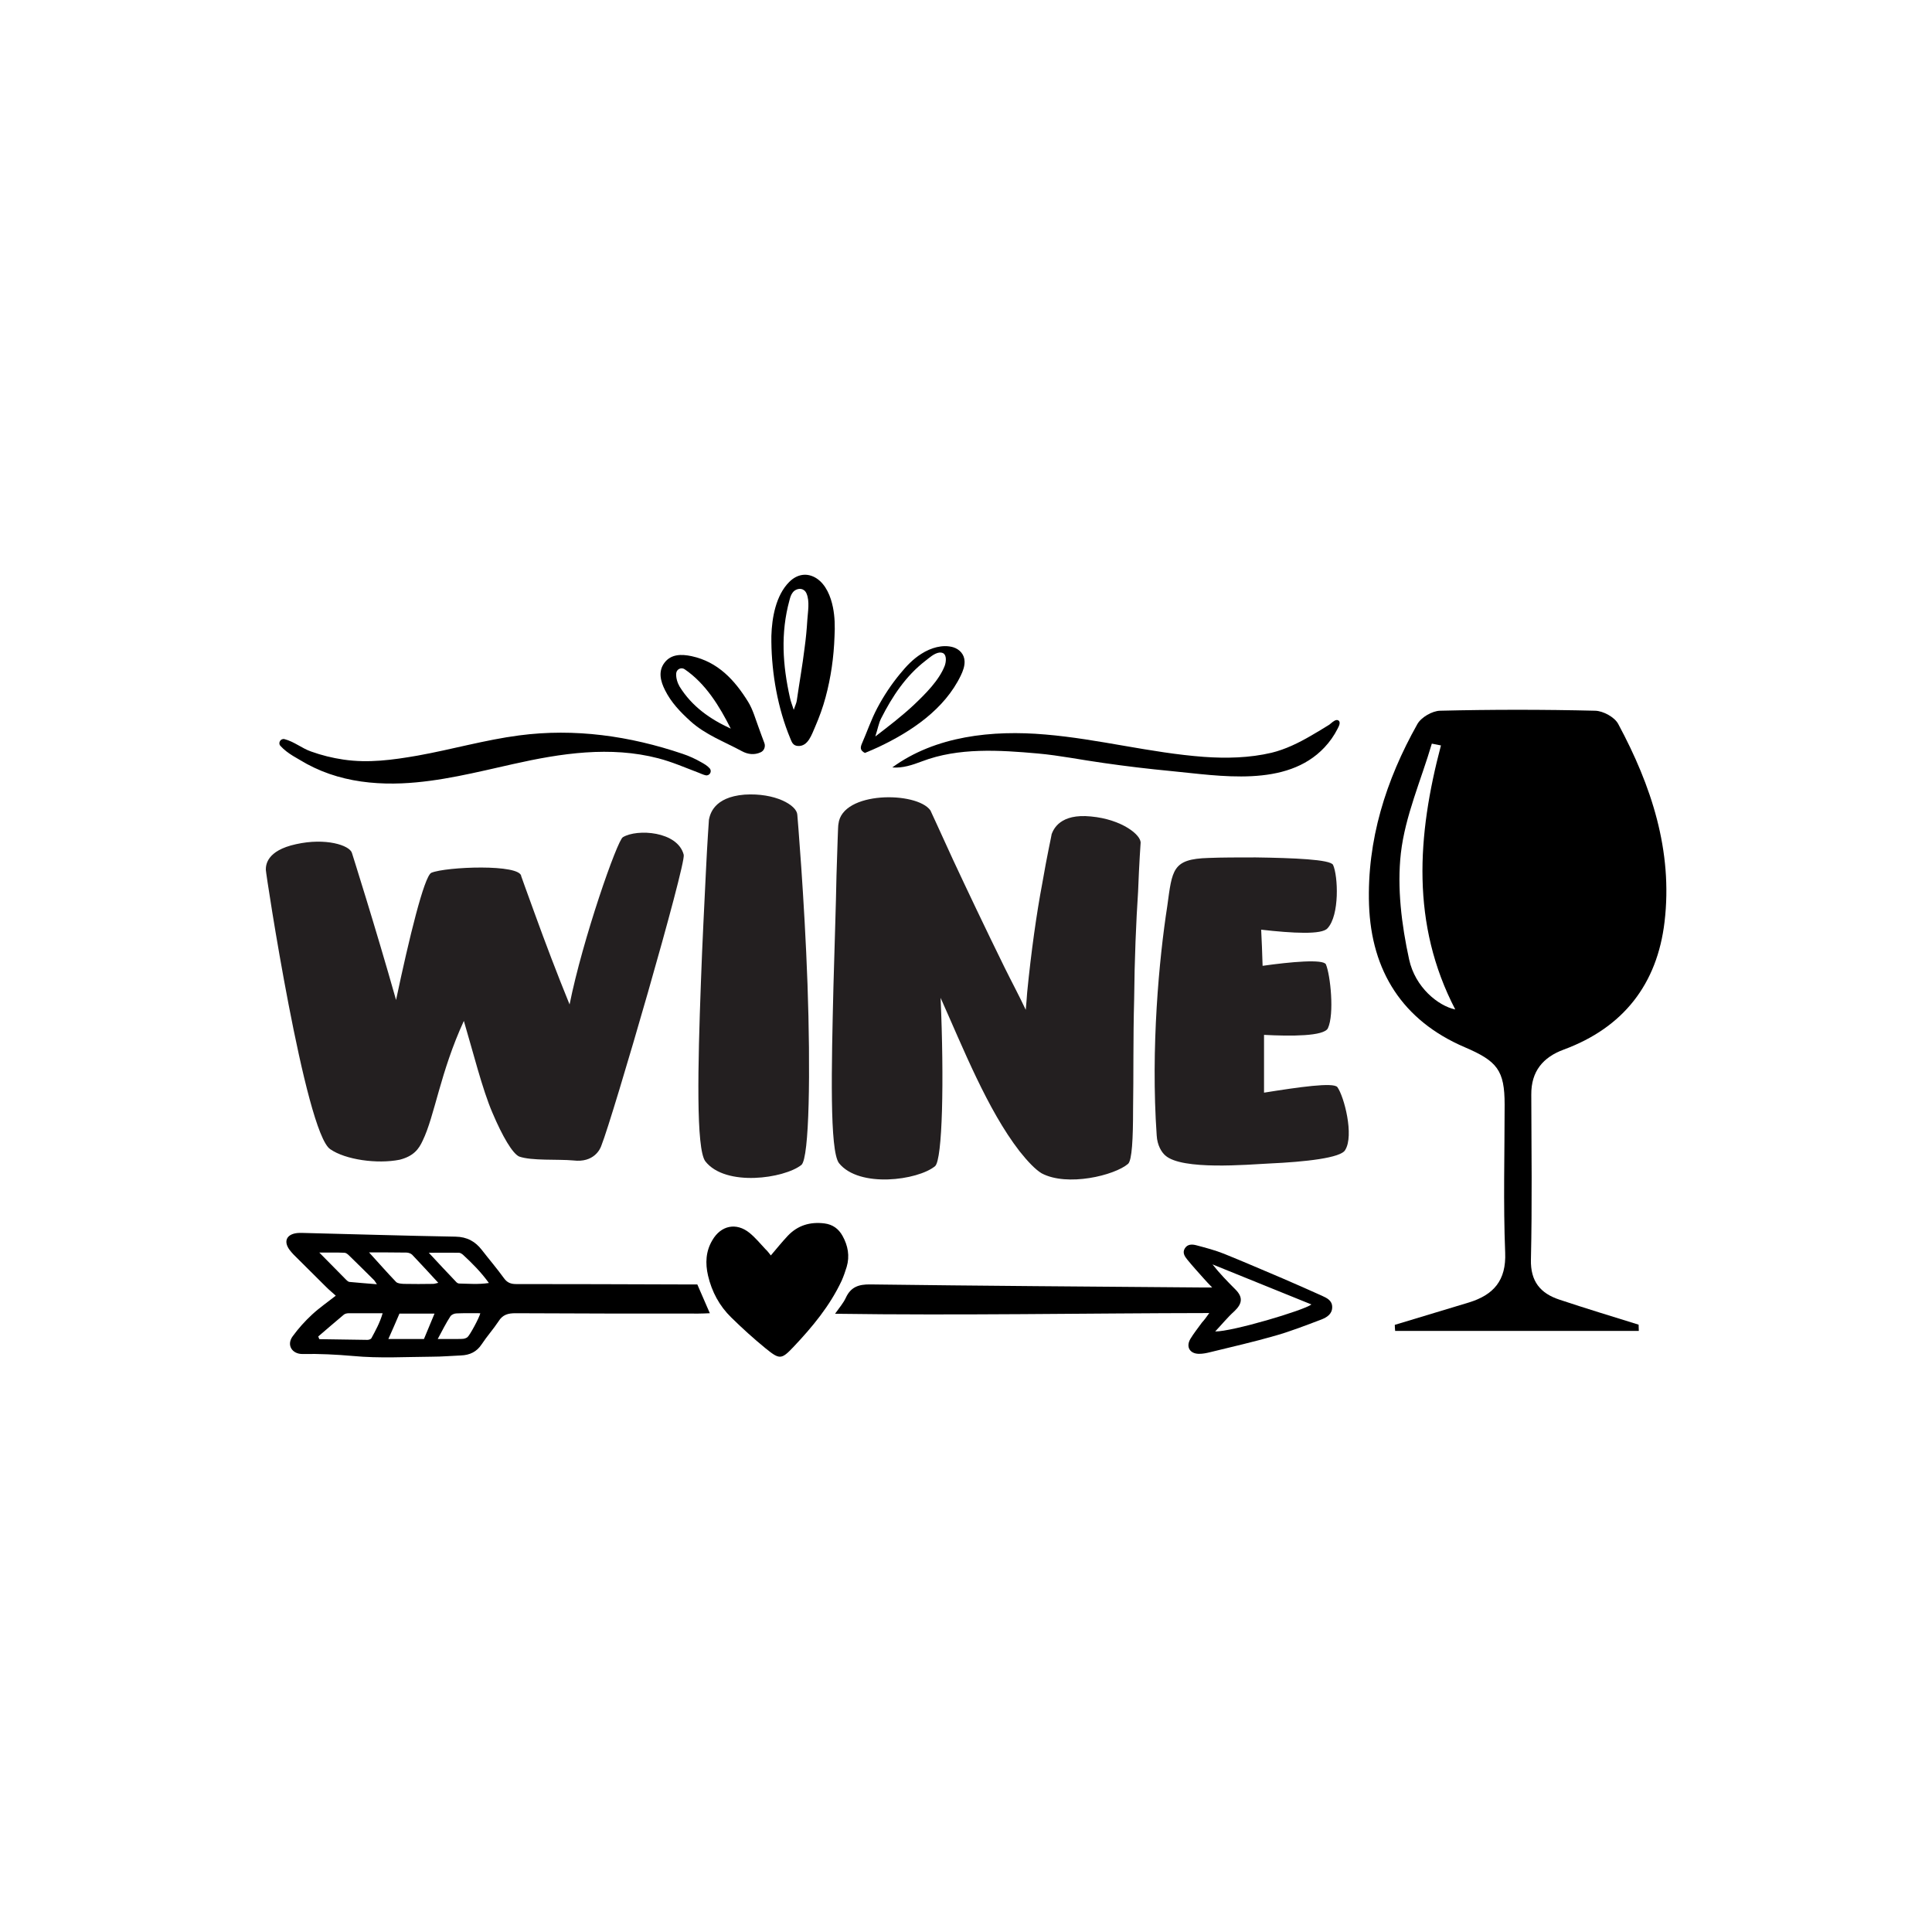 <?xml version="1.0" encoding="utf-8"?>
<!-- Generator: Adobe Illustrator 22.0.0, SVG Export Plug-In . SVG Version: 6.00 Build 0)  -->
<svg version="1.1" id="Layer_1" xmlns="http://www.w3.org/2000/svg" xmlns:xlink="http://www.w3.org/1999/xlink" x="0px" y="0px"
	 viewBox="0 0 1080 1080" style="enable-background:new 0 0 1080 1080;" xml:space="preserve">
<style type="text/css">
	.st0{fill:#231F20;}
</style>
<g>
	<g>
		<path d="M389.8,718c2.4,5.5,4.5,10.4,7,16.1c-2.4,0.1-4.3,0.2-6.3,0.2c-34.1,0-68.3,0-102.4-0.2c-4.1,0-7.1,0.8-9.4,4.5
			c-2.9,4.4-6.5,8.4-9.4,12.8c-2.8,4.3-6.7,6.1-11.6,6.3c-5.3,0.2-10.6,0.7-15.9,0.7c-14.8,0.1-29.7,1-44.5-0.4
			c-9.3-0.8-18.8-1.3-28.1-1.1c-5.9,0.1-9.2-5-5.6-9.9c3.2-4.4,6.9-8.5,10.9-12.2c4-3.7,8.5-6.8,13.2-10.5c-1.7-1.6-3.5-3-5.1-4.6
			c-6.2-6.1-12.3-12.3-18.5-18.4c-0.8-0.8-1.6-1.8-2.3-2.7c-3.4-4.7-1.6-8.6,4.2-9.3c0.8-0.1,1.7-0.1,2.6-0.1
			c28.7,0.7,57.3,1.6,86,2.1c6.5,0.1,11.1,2.7,14.8,7.5c4.1,5.3,8.4,10.3,12.3,15.7c1.8,2.5,3.8,3.3,6.8,3.3
			c30.2,0,60.4,0.1,90.6,0.2C382.6,718,386,718,389.8,718z M206.3,700.1c5.3,5.8,10.1,11.3,15.1,16.5c0.9,0.9,2.8,1,4.3,1.1
			c5.4,0.1,10.9,0.1,16.3,0c0.9,0,1.7-0.3,3-0.6c-5.1-5.5-9.8-10.7-14.6-15.7c-0.7-0.7-2.1-1.2-3.2-1.2
			C220.2,700.1,213.3,700.1,206.3,700.1z M177.9,747.1c0.2,0.5,0.4,1,0.6,1.5c9,0.1,17.9,0.3,26.9,0.4c0.8,0,1.9-0.4,2.2-0.9
			c2.3-4.3,4.7-8.5,6.3-14c-6.9,0-12.8,0-18.8,0c-1,0-2.2,0.2-2.9,0.8C187.4,738.9,182.7,743,177.9,747.1z M239.7,700.3
			c5.4,5.8,10.3,11.1,15.3,16.3c0.4,0.5,1.1,0.9,1.7,0.9c5.3,0.1,10.7,0.6,16.6-0.3c-4.5-6.2-9.4-11.1-14.5-15.8
			c-0.6-0.5-1.5-1.1-2.2-1.1C251.3,700.2,245.9,700.3,239.7,700.3z M223.3,734.3c-2,4.7-4,9.3-6.2,14.2c7,0,13.6,0,19.9,0
			c2-4.9,3.9-9.4,5.9-14.2C236.1,734.3,229.8,734.3,223.3,734.3z M178.5,700.2c5.6,5.6,10.3,10.5,15.1,15.3c0.5,0.5,1.1,1,1.7,1.1
			c4.8,0.5,9.6,0.8,15.4,1.3c-1.1-1.5-1.3-2.1-1.8-2.5c-4.6-4.6-9.2-9.1-13.8-13.6c-0.7-0.7-1.7-1.5-2.5-1.5
			C188.2,700.1,183.9,700.2,178.5,700.2z M244.7,748.5c4.4,0,7.8,0,11.2,0c1,0,2.1,0,3.1-0.1c0.8-0.1,1.6-0.4,2.3-0.9
			c1.3-1,6.7-11,7.2-13.4c-4.5,0-8.9-0.1-13.3,0.1c-1.2,0-2.8,0.7-3.4,1.6C249.3,739.6,247.3,743.7,244.7,748.5z"/>
		<path d="M676,734c-70.2,0.1-139.1,1.4-209.2,0.4c2.4-3.4,4.6-5.9,6-8.9c2.8-6.1,7.2-7.6,13.8-7.5c61.3,0.8,122.6,1.2,183.9,1.7
			c2,0,3.9,0,7.1,0c-2.1-2.2-3.4-3.5-4.6-4.9c-3.2-3.6-6.4-7.1-9.4-10.8c-1.4-1.7-2.7-3.8-1.3-6.1c1.5-2.5,4.1-2.4,6.4-1.8
			c5.3,1.4,10.6,2.8,15.6,4.8c10.9,4.4,21.7,9.1,32.6,13.7c7.4,3.2,14.7,6.4,22,9.7c2.8,1.3,5.8,2.6,5.8,6.4c0,3.9-3,5.7-6,6.9
			c-8.5,3.2-16.9,6.5-25.6,9c-12.1,3.5-24.5,6.3-36.7,9.3c-2,0.5-4,0.9-6.1,0.9c-5.1,0-7.5-3.8-4.9-8.3c1.9-3.2,4.3-6.1,6.5-9.2
			C673.2,737.9,674.3,736.4,676,734z M679.3,744.3c9.5,0.1,49.6-11.8,53.8-15.1c-18.6-7.5-37-15-55.3-22.4c4,5.1,8.4,9.6,12.8,14
			c4.3,4.3,3.9,7.9-0.5,12.1C686.2,736.4,682.9,740.5,679.3,744.3z"/>
		<path d="M430.9,701.8c3.4-4,6.3-7.6,9.5-11c5.6-5.9,12.6-7.9,20.5-6.9c4.6,0.6,7.9,3,10.1,7c3,5.4,4.1,11.2,2.3,17.3
			c-0.8,2.6-1.7,5.2-2.8,7.7c-6.6,14.1-16.4,25.9-27,37.1c-6.8,7.2-7.8,7-15.7,0.6c-6.6-5.4-12.9-11.1-19-17.1
			c-6.6-6.4-10.9-14.4-13-23.4c-1.6-6.9-1.3-13.6,2.4-19.8c4.8-8.3,13.4-10.1,20.8-4.1c3.3,2.7,6,6,8.9,9.1
			C429,699.3,429.9,700.5,430.9,701.8z"/>
	</g>
	<g>
		<g>
			<path class="st0" d="M336.2,640.3c-0.6,2-4.2,9.8-15.7,8.4c-8.7-0.8-23.3,0.3-30.3-2.2c-3.7-1.7-9.3-11.2-14.9-24.4
				c-5.6-12.9-11-34.6-16-51.4c-13.2,28.7-16.3,53.1-23,66.9c-2.2,4.8-5.1,8.7-12.9,10.7c-12.6,2.5-30.3,0-38.8-5.9
				c-14-9.3-36-153.9-36-156.2c0-2.5,0.3-10.7,16.9-14.3c16.6-3.7,29.8,0.6,31.2,4.8c0,0,13.2,41.6,24.7,82.3
				c7.3-34.6,15.7-69.1,19.7-71.1c8.1-3.4,50-5.1,50.3,2c0,0,2.8,7.9,7.3,20.2c6.2,17.1,12.6,34,19.7,51.4
				c7.3-36.5,26.7-91.9,29.8-93.5c7.9-4.8,30.6-3.4,34,9.8C383.7,482.7,342.6,624.3,336.2,640.3z"/>
			<path class="st0" d="M451.4,550.1c1.7,48,1.1,97.2-3.4,101.1c-9.6,7.6-42.4,12.4-53.7-2c-5.3-7-4.2-53.7-2.5-99.7
				c0.8-22.8,2-45.2,2.8-62.1c0.8-17.1,1.7-28.7,1.7-29.2c0.6-2.8,2.5-12.6,19.9-14c17.1-1.1,29.2,5.9,29.5,11.2
				C445.7,455.4,449.7,502.3,451.4,550.1z"/>
			<path class="st0" d="M637.6,471.4c0,0-0.8,11-1.4,27c-1.1,16.6-2,37.9-2.2,60.1c-0.6,21.9-0.3,43.8-0.6,61.2
				c0,16.9-0.6,28.9-2.8,30.9c-7.6,6.5-34,12.9-48.3,5.3c-3.4-2-7.9-6.7-12.4-12.4c-18-23.3-31.5-57.6-44.1-85.7
				c2,45.8,1.1,90.5-3.1,94.1c-9.6,7.9-42.4,12.4-53.7-1.7c-5.3-7-4.2-53.7-3.1-98.9c0.6-22.5,1.4-44.9,1.7-61.8
				c0.6-16.9,0.8-28.1,1.1-28.9c2-18.5,43.8-18.3,51.4-7.6c0,0,5.1,11,12.6,27.5c7.6,16.3,18,38.2,28.9,60.4
				c3.9,7.9,8.1,15.7,11.8,23.6c0.3-3.4,0.6-6.7,0.8-9.8c2.2-22.5,5.3-44.4,8.4-60.7c2.8-16.3,5.3-27.3,5.3-27.8
				c1.1-2.8,4.8-11.5,21.9-9.8C627.2,458,638.2,466.9,637.6,471.4z"/>
			<path class="st0" d="M752,642.8c-2.2,4.5-22.5,6.7-42.4,7.6c-12.1,0.6-48.9,3.9-58.2-4.5c-2-1.7-4.5-5.6-4.8-11.2
				c-3.4-48.9,1.4-99.2,5.9-128.1c2.8-20.5,2.8-26.4,23-27c7.3-0.3,16.9-0.3,26.4-0.3c20.8,0.3,41.9,1.1,43.3,4.2
				c2.8,6.2,3.7,28.1-3.1,35.4c-3.1,3.7-19.4,2.8-37.1,0.8c0.3,5.9,0.6,12.9,0.8,20.2c15.5-2.2,34-3.9,35.4-0.8
				c2.5,5.9,4.8,27.8,1.1,35.7c-2.2,4.5-20.5,4.5-35.7,3.7c0,5.3,0,10.4,0,32.3c19.4-3.1,38.8-5.9,41-3.1
				C751.4,613,757,634.7,752,642.8z"/>
		</g>
	</g>
	<path d="M916.1,744c-45.4,0-90.8,0-136.2,0c-0.1-1.1-0.2-2.3-0.2-3.4c13.8-4.2,27.6-8.3,41.4-12.5c13.7-4.2,21-12.2,20.3-28
		c-1.1-27.5-0.3-55-0.3-82.6c0-19.2-4.1-24.3-22.3-32.1c-34.8-14.9-52.2-42.6-53.5-79.6c-1.2-36.1,9.4-69.7,27-101
		c2.1-3.8,8.3-7.4,12.7-7.5c28.9-0.7,57.8-0.7,86.7,0c4.5,0.1,10.9,3.6,12.9,7.4c18.5,34.4,30.6,70.9,25.9,110.6
		c-4.1,34.8-23,59.1-56.3,71.4c-11.7,4.3-18.3,12.2-18.2,25.2c0.1,30.7,0.5,61.5-0.2,92.2c-0.3,12.2,5.3,18.9,15.9,22.4
		c14.7,4.9,29.5,9.4,44.3,14C916,741.7,916.1,742.8,916.1,744z M805.5,416.7c-1.7-0.3-3.4-0.7-5.1-1c-6,20.4-14.9,40.4-17.3,61.2
		c-2.2,19.4,0.4,40.1,4.6,59.4c3.4,15.7,16.3,26,25.8,28C788.7,516.6,792.2,467,805.5,416.7z"/>
	<g>
		<path d="M156.8,417c-1.6-1.7,0.1-4.4,2.3-3.8c5.4,1.4,9.6,5.1,14.8,6.9c5.8,2.1,11.9,3.6,18,4.5c14,2.1,27.7,0.2,41.5-2.2
			c19-3.4,37.7-8.8,56.8-11.3c31.1-4.1,61.9,0.3,91.4,10.3c3.6,1.2,7.1,2.8,10.4,4.7c1.6,0.9,3.4,1.9,4.7,3.4c1.5,1.7,0,4.3-2.2,3.9
			c-1.4-0.3-2.8-1-4.1-1.5c-7.4-2.8-14.7-6-22.4-8c-26.9-7-54.4-2.8-81.1,3.2c-20.6,4.6-41.2,9.9-62.3,10.8
			c-12.1,0.5-24.4-0.5-36.1-3.9c-5.9-1.7-11.5-4-16.9-6.9C166.4,424,160.8,421.4,156.8,417z"/>
		<path d="M747.1,402.5c0.3,0,0.5,0,0.8,0.1c2,0.9,0.4,3.6-0.2,4.8c-1.9,3.8-4.4,7.3-7.3,10.4c-21.3,22.7-58.6,15.8-86,13.2
			c-12.6-1.2-25.1-2.7-37.6-4.5c-12.3-1.7-24.4-4.2-36.7-5.3c-21.4-1.9-44.3-3.4-64.7,4.4c-5.3,2-10.8,3.9-16.6,3.4
			c24.1-17.6,55.9-21,85.6-18.4c29.7,2.5,58.8,10.3,88.6,12.5c12.5,0.9,25.5,0.6,37.8-2.3c7.8-1.9,15.1-5.5,22-9.5
			c3.5-2,6.9-4.1,10.3-6.2C744,404.4,745.7,402.7,747.1,402.5z"/>
		<path d="M431.2,358.8c0-1.1,0-2.2,0-3.3c0.3-10.2,2.5-22.7,10-30.2c4.4-4.4,10.1-5.4,15.4-1.9c5.2,3.5,7.8,10.1,9,16
			c1.1,5.4,1.2,10.9,0.9,16.4c-0.4,11.5-2,22.9-5,34c-1.5,5.6-3.5,11.1-5.8,16.4c-1.9,4.2-3.9,11.2-9.7,10.8
			c-2.8-0.2-3.4-2.2-4.3-4.4C434.8,396,431.4,376.7,431.2,358.8z M450.9,331.9c-0.3-0.8-0.8-1.5-1.5-2c-2-1.5-5.1-0.5-6.4,1.5
			c-0.9,1.2-1.3,2.7-1.7,4.2c-5,18.3-3.8,36.2,0.3,54.5c0.4,1.9,1.1,3.6,2.1,6.7c0.9-2.6,1.5-3.8,1.7-5.1c1.4-9.8,3.2-19.8,4.4-29.7
			c0.7-5.1,1.2-10.3,1.5-15.4C451.6,342,452.7,336.2,450.9,331.9z"/>
		<path d="M427.3,415.4c0.7,1.9-0.1,4.2-2,5.1c-3.6,1.7-7.3,1.2-10.6-0.6c-9.8-5.3-20.3-9.1-28.8-16.8c-5.6-5.1-10.7-10.4-14.1-17.2
			c-2.6-5.1-4-10.7-0.3-15.5c3.7-4.8,9.4-4.8,15.1-3.6c14.8,3.2,24.1,13.4,31.6,25.5c2.7,4.4,4.1,9.6,5.9,14.4
			C425.1,409.6,426.2,412.4,427.3,415.4z M408.5,407.3c-6.2-12.3-13.9-25.1-25.8-33.2c-1.9-1.3-4.5,0-4.7,2.3
			c-0.2,2.7,0.8,5.5,1.9,7.4C386.8,394.9,396.9,402,408.5,407.3z"/>
		<path d="M483.5,420.9c-2.8-1.4-2.6-3.1-1.7-5.2c2.9-6.6,5.2-13.5,8.6-19.9c3.6-6.8,7.9-13.3,12.8-19.2c3.5-4.3,7.3-8.3,12-11.2
			c5-3.2,11.7-5.3,17.6-3.6c3.6,1.1,6.3,4,6.4,7.9c0.1,2.7-0.9,5.4-2.1,7.9c-9.1,18.9-27.6,31.3-46,40
			C488.7,418.7,486.2,419.8,483.5,420.9z M527.5,365.3c-0.6-0.4-1.4-0.6-2.5-0.5c-2.8,0.4-5.5,2.9-7.7,4.6
			c-11,8.5-18.5,19.9-24.7,32.1c-1.4,2.7-1.9,5.9-3.3,10.2c7.4-5.7,14.9-11.4,21.7-17.8c6.3-6,13.9-13.5,17.1-21.7
			C528.9,370,529.2,366.6,527.5,365.3z"/>
	</g>
</g>
</svg>
